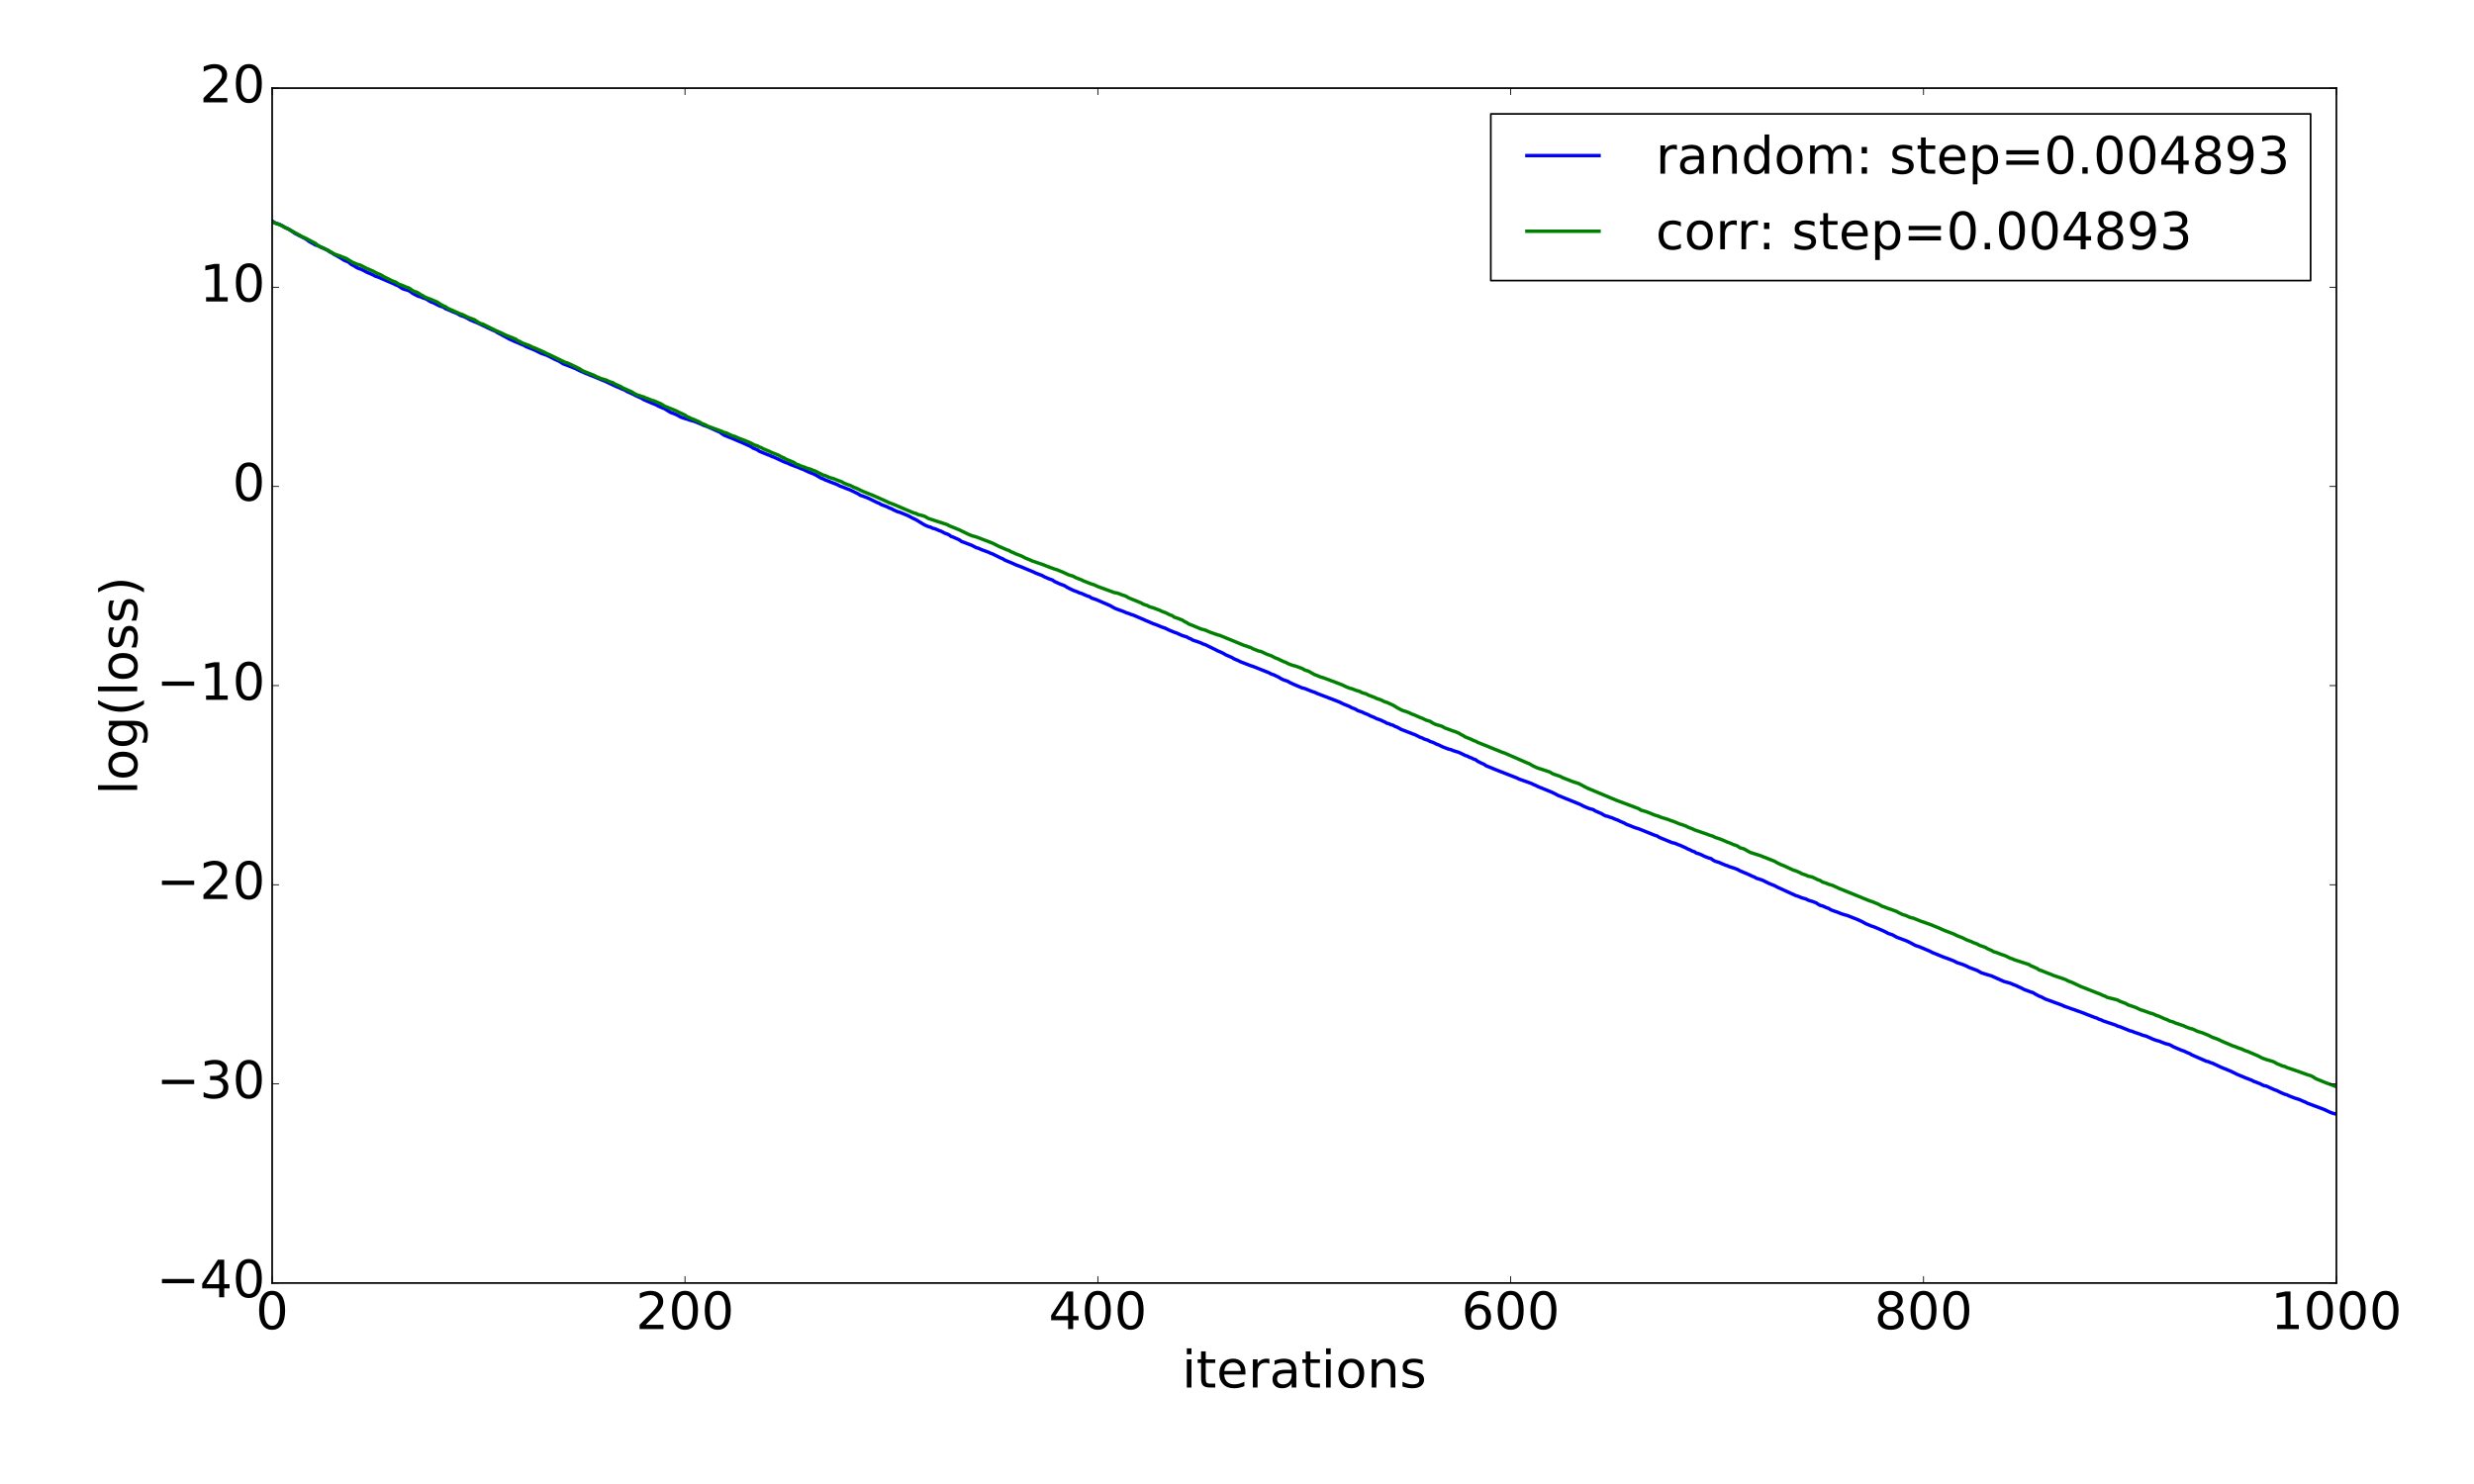 <?xml version="1.0" encoding="utf-8" standalone="no"?>
<!DOCTYPE svg PUBLIC "-//W3C//DTD SVG 1.1//EN"
  "http://www.w3.org/Graphics/SVG/1.1/DTD/svg11.dtd">
<!-- Created with matplotlib (http://matplotlib.org/) -->
<svg height="864pt" version="1.1" viewBox="0 0 1440 864" width="1440pt" xmlns="http://www.w3.org/2000/svg" xmlns:xlink="http://www.w3.org/1999/xlink">
 <defs>
  <style type="text/css">
*{stroke-linecap:butt;stroke-linejoin:round;stroke-miterlimit:100000;}
  </style>
 </defs>
 <g id="figure_1">
  <g id="patch_1">
   <path d="M 0 864 
L 1440 864 
L 1440 0 
L 0 0 
z
" style="fill:#ffffff;"/>
  </g>
  <g id="axes_1">
   <g id="patch_2">
    <path d="M 158.4 747 
L 1359.9 747 
L 1359.9 51.3 
L 158.4 51.3 
z
" style="fill:#ffffff;"/>
   </g>
   <g id="line2d_1">
    <path clip-path="url(#pecec5fe766)" d="M 158.4 128.731 
L 159.601 129.492 
L 160.803 130.067 
L 162.005 130.382 
L 164.407 131.5 
L 165.609 132.287 
L 166.81 132.906 
L 168.012 133.385 
L 170.415 134.967 
L 171.617 135.85 
L 177.624 138.926 
L 178.826 139.707 
L 180.027 140.651 
L 182.43 141.928 
L 183.631 142.658 
L 184.833 142.936 
L 187.236 144.17 
L 188.438 144.605 
L 190.84 145.812 
L 192.042 146.699 
L 193.244 147.269 
L 194.445 148.105 
L 196.848 149.364 
L 200.452 151.59 
L 202.856 152.555 
L 204.057 153.637 
L 205.258 154.381 
L 206.46 154.986 
L 207.661 155.8 
L 208.863 156.32 
L 210.065 156.716 
L 211.266 157.27 
L 213.669 158.542 
L 216.072 159.557 
L 217.274 160.107 
L 218.475 160.798 
L 219.677 161.154 
L 229.288 165.263 
L 230.49 165.887 
L 231.691 166.328 
L 234.095 167.945 
L 235.296 168.423 
L 237.699 169.115 
L 238.9 169.789 
L 240.102 170.734 
L 242.505 172.018 
L 243.707 172.523 
L 244.908 172.854 
L 246.109 173.427 
L 247.311 173.766 
L 248.512 174.298 
L 249.714 175.135 
L 250.916 175.795 
L 252.117 176.188 
L 255.721 178.036 
L 258.125 178.838 
L 259.326 179.713 
L 261.729 180.667 
L 262.93 181.246 
L 265.334 182.219 
L 266.535 182.741 
L 267.736 183.538 
L 270.139 184.392 
L 271.341 184.924 
L 273.744 186.255 
L 276.147 187.292 
L 277.349 187.737 
L 286.961 192.285 
L 288.162 192.735 
L 289.363 193.539 
L 295.371 196.77 
L 296.572 197.461 
L 297.774 197.947 
L 298.976 198.556 
L 301.378 199.527 
L 303.781 200.594 
L 304.983 201.046 
L 306.185 201.779 
L 310.99 203.699 
L 313.394 204.895 
L 314.595 205.519 
L 316.998 206.396 
L 318.2 206.777 
L 323.005 209.217 
L 325.409 210.279 
L 327.812 211.803 
L 330.214 212.702 
L 335.021 214.612 
L 337.423 215.826 
L 339.827 216.887 
L 341.028 217.43 
L 342.229 217.847 
L 343.431 218.393 
L 345.834 219.327 
L 349.438 220.824 
L 350.64 221.376 
L 351.841 221.801 
L 359.05 225.184 
L 360.252 225.619 
L 361.454 226.227 
L 363.856 227.212 
L 365.058 227.978 
L 367.461 229.023 
L 369.864 230.247 
L 373.469 231.875 
L 374.67 232.659 
L 379.476 234.725 
L 381.879 235.681 
L 383.08 236.358 
L 385.483 237.426 
L 386.685 237.87 
L 390.289 240.111 
L 391.491 240.506 
L 393.894 241.511 
L 396.297 242.848 
L 398.7 243.684 
L 399.901 243.973 
L 401.103 244.475 
L 403.506 245.114 
L 404.707 245.509 
L 407.111 246.537 
L 408.312 247.018 
L 409.514 247.625 
L 410.715 247.977 
L 413.118 248.985 
L 416.723 250.616 
L 419.125 251.671 
L 420.327 252.607 
L 421.529 253.371 
L 423.932 254.346 
L 426.334 255.282 
L 429.939 256.837 
L 432.342 257.851 
L 437.148 260.033 
L 438.349 260.867 
L 440.752 261.864 
L 441.954 262.709 
L 446.76 264.69 
L 447.962 265.105 
L 449.163 265.711 
L 450.365 266.112 
L 456.372 268.899 
L 458.775 269.775 
L 459.976 270.414 
L 463.581 271.75 
L 464.783 272.191 
L 465.984 272.773 
L 467.185 273.17 
L 470.79 274.847 
L 474.394 276.309 
L 477.999 278.409 
L 479.2 278.833 
L 480.402 279.448 
L 487.611 282.267 
L 488.812 282.959 
L 490.014 283.379 
L 492.417 284.346 
L 494.82 285.251 
L 499.626 287.587 
L 500.827 288.416 
L 502.029 288.742 
L 505.634 290.17 
L 510.44 292.542 
L 511.641 292.996 
L 512.842 293.723 
L 516.447 295.104 
L 517.649 295.756 
L 518.85 296.162 
L 520.052 296.835 
L 522.455 297.932 
L 523.656 298.226 
L 528.462 300.202 
L 530.865 301.502 
L 533.268 302.656 
L 538.074 305.593 
L 540.477 306.643 
L 541.678 306.915 
L 542.88 307.546 
L 544.082 307.84 
L 545.283 308.282 
L 546.485 308.857 
L 547.686 309.248 
L 550.089 310.517 
L 551.29 310.888 
L 552.492 311.488 
L 553.693 312.368 
L 554.895 312.742 
L 558.5 314.381 
L 559.701 315.261 
L 562.104 316.138 
L 565.708 317.524 
L 568.111 318.793 
L 569.313 319.145 
L 571.716 320.174 
L 575.321 321.495 
L 576.522 322.075 
L 577.723 322.504 
L 582.529 324.887 
L 583.731 325.379 
L 584.933 326.141 
L 589.739 328.129 
L 590.94 328.731 
L 594.544 330.1 
L 599.351 332.128 
L 600.552 332.578 
L 602.955 333.699 
L 606.559 335.085 
L 607.761 335.78 
L 610.164 336.846 
L 612.567 337.694 
L 613.769 338.55 
L 617.373 340.182 
L 618.574 340.569 
L 619.776 341.091 
L 620.977 341.893 
L 624.582 343.667 
L 626.985 344.563 
L 628.187 345.13 
L 629.388 345.466 
L 632.992 347.038 
L 634.194 347.38 
L 635.395 348.206 
L 637.798 348.993 
L 646.209 352.629 
L 648.612 354.023 
L 651.015 354.984 
L 653.418 355.81 
L 655.821 356.844 
L 657.023 357.177 
L 658.224 357.715 
L 659.426 358.035 
L 664.231 360.093 
L 666.635 361.15 
L 669.038 362.167 
L 671.441 363.203 
L 672.642 363.589 
L 676.246 365.07 
L 678.649 365.91 
L 679.851 366.577 
L 683.456 368.081 
L 684.657 368.471 
L 688.261 370.081 
L 690.664 370.78 
L 691.866 371.491 
L 693.067 371.934 
L 694.269 372.684 
L 696.672 373.475 
L 699.075 374.341 
L 700.277 374.958 
L 701.478 375.318 
L 707.486 378.255 
L 708.687 378.902 
L 711.09 379.92 
L 712.292 380.536 
L 713.493 381.281 
L 715.896 382.312 
L 717.097 382.847 
L 718.299 383.603 
L 720.702 384.598 
L 721.904 385.228 
L 726.71 387.087 
L 727.911 387.574 
L 729.112 387.909 
L 738.725 391.753 
L 739.926 392.409 
L 741.128 392.78 
L 743.53 393.905 
L 744.732 394.538 
L 745.933 395.307 
L 747.135 395.83 
L 749.538 396.654 
L 750.74 397.382 
L 753.143 398.489 
L 757.948 400.523 
L 759.15 400.77 
L 763.956 402.666 
L 765.158 403.025 
L 766.359 403.626 
L 779.576 408.705 
L 781.979 409.888 
L 785.583 411.354 
L 786.784 412.062 
L 787.986 412.472 
L 789.188 413.018 
L 790.389 413.757 
L 792.792 414.542 
L 793.994 415.149 
L 796.396 416.11 
L 797.598 416.786 
L 800.001 417.74 
L 801.202 418.396 
L 803.606 419.214 
L 804.807 419.83 
L 806.009 420.315 
L 807.21 421.071 
L 808.412 421.343 
L 809.613 421.945 
L 810.814 422.222 
L 812.016 422.953 
L 813.217 423.36 
L 815.62 424.696 
L 824.031 427.947 
L 826.434 429.183 
L 827.635 429.575 
L 828.837 430.226 
L 831.24 431.014 
L 832.442 431.698 
L 833.643 432.075 
L 834.845 432.585 
L 836.046 433.219 
L 837.247 433.638 
L 839.65 434.818 
L 843.255 436.195 
L 844.457 436.415 
L 845.658 436.964 
L 849.263 438.102 
L 851.665 439.242 
L 852.867 439.865 
L 854.068 440.2 
L 855.27 440.881 
L 856.471 441.278 
L 857.673 441.919 
L 858.875 442.302 
L 860.076 443.226 
L 862.479 444.43 
L 863.681 444.906 
L 864.882 445.786 
L 870.889 448.243 
L 873.293 449.195 
L 882.904 452.95 
L 884.106 453.563 
L 891.315 456.116 
L 892.516 456.735 
L 893.718 457.214 
L 894.919 457.838 
L 903.33 461.272 
L 905.733 462.466 
L 906.934 463.133 
L 920.151 468.495 
L 921.352 469.206 
L 923.755 470.239 
L 924.957 470.721 
L 927.36 471.389 
L 928.562 472.149 
L 932.166 473.706 
L 933.367 474.445 
L 934.569 475.049 
L 935.77 475.259 
L 936.972 475.76 
L 938.173 476.091 
L 940.577 477.117 
L 941.778 477.525 
L 942.98 478.156 
L 945.383 479.175 
L 946.584 479.878 
L 950.188 481.278 
L 951.39 481.8 
L 953.793 482.517 
L 962.203 485.92 
L 963.405 486.391 
L 964.606 486.733 
L 965.808 487.541 
L 973.017 490.512 
L 975.42 491.147 
L 976.621 491.71 
L 977.823 492.115 
L 981.428 493.757 
L 982.629 494.418 
L 983.831 494.86 
L 985.032 495.513 
L 986.234 495.91 
L 987.435 496.712 
L 988.636 497.02 
L 989.838 497.466 
L 992.241 498.641 
L 994.644 499.556 
L 995.846 499.862 
L 997.047 500.725 
L 998.249 501.407 
L 1000.652 502.127 
L 1001.853 502.706 
L 1003.054 503.142 
L 1004.256 503.714 
L 1005.457 504.05 
L 1006.659 504.606 
L 1009.062 505.348 
L 1011.465 506.261 
L 1012.667 506.964 
L 1017.472 508.99 
L 1019.875 510.124 
L 1021.077 510.591 
L 1022.279 511.293 
L 1025.883 512.463 
L 1029.487 514.268 
L 1033.092 515.728 
L 1034.293 516.413 
L 1045.107 521.365 
L 1046.309 521.723 
L 1048.711 522.705 
L 1051.114 523.383 
L 1052.316 524.002 
L 1053.517 524.453 
L 1054.719 524.746 
L 1057.122 525.672 
L 1058.323 526.488 
L 1059.525 527.138 
L 1060.726 527.39 
L 1063.13 528.474 
L 1064.331 528.856 
L 1065.533 529.65 
L 1067.936 530.558 
L 1069.137 530.935 
L 1071.54 531.912 
L 1073.943 532.679 
L 1075.145 532.975 
L 1081.152 535.368 
L 1083.555 536.436 
L 1085.958 537.771 
L 1089.562 539.268 
L 1090.764 539.625 
L 1093.167 540.639 
L 1096.772 542.229 
L 1099.175 543.505 
L 1101.578 544.298 
L 1103.98 545.659 
L 1109.988 547.911 
L 1112.391 549.117 
L 1114.794 550.443 
L 1117.197 551.23 
L 1123.205 553.765 
L 1124.406 554.446 
L 1131.615 557.378 
L 1132.816 557.775 
L 1135.219 558.685 
L 1137.622 559.625 
L 1138.824 560.34 
L 1142.428 561.528 
L 1144.832 562.554 
L 1146.033 563.205 
L 1150.839 565.015 
L 1153.242 566.354 
L 1155.645 567.139 
L 1159.249 568.237 
L 1166.458 571.442 
L 1170.063 572.437 
L 1172.466 573.456 
L 1173.668 573.899 
L 1174.869 574.512 
L 1176.071 574.999 
L 1178.474 576.264 
L 1179.675 576.625 
L 1182.078 577.566 
L 1183.28 577.88 
L 1184.481 578.669 
L 1186.884 579.953 
L 1188.085 580.371 
L 1190.488 581.651 
L 1200.101 585.165 
L 1201.302 585.75 
L 1212.116 589.587 
L 1214.518 590.546 
L 1219.324 592.395 
L 1220.526 592.763 
L 1221.727 593.409 
L 1222.929 593.766 
L 1224.13 594.381 
L 1231.34 596.796 
L 1232.541 597.408 
L 1233.743 597.72 
L 1238.549 599.65 
L 1239.75 600.151 
L 1240.951 600.403 
L 1242.153 600.933 
L 1245.757 602.151 
L 1246.959 602.661 
L 1249.362 603.302 
L 1250.563 603.905 
L 1251.765 604.358 
L 1252.966 604.97 
L 1255.37 605.82 
L 1256.571 606.098 
L 1260.176 607.534 
L 1262.579 608.157 
L 1263.78 608.714 
L 1264.982 609.438 
L 1269.787 611.492 
L 1270.989 611.861 
L 1273.392 612.982 
L 1274.593 613.439 
L 1275.795 614.187 
L 1284.206 617.867 
L 1285.407 618.118 
L 1286.609 618.671 
L 1287.81 619.02 
L 1292.616 621.287 
L 1297.422 623.264 
L 1298.623 623.752 
L 1302.228 625.542 
L 1307.034 627.551 
L 1310.639 628.931 
L 1311.84 629.598 
L 1313.042 629.986 
L 1314.243 630.512 
L 1315.445 630.911 
L 1316.646 631.591 
L 1317.848 632.099 
L 1319.049 632.3 
L 1323.855 634.47 
L 1325.056 634.857 
L 1327.459 636.057 
L 1329.862 637.079 
L 1331.064 637.384 
L 1332.265 638 
L 1335.87 639.384 
L 1338.273 640.125 
L 1340.676 641.191 
L 1341.878 641.67 
L 1343.079 642.307 
L 1352.691 645.906 
L 1356.295 647.583 
L 1357.497 648.046 
L 1358.698 648.37 
L 1358.698 648.37 
" style="fill:none;stroke:#0000ff;stroke-linecap:square;stroke-width:2.0;"/>
   </g>
   <g id="line2d_2">
    <path clip-path="url(#pecec5fe766)" d="M 158.4 128.937 
L 159.601 129.714 
L 163.206 130.993 
L 165.609 132.323 
L 166.81 132.814 
L 176.423 138.081 
L 177.624 138.541 
L 183.631 141.732 
L 184.833 142.751 
L 186.035 143.482 
L 187.236 143.952 
L 189.639 145.155 
L 190.84 145.681 
L 192.042 146.438 
L 193.244 147.051 
L 194.445 147.817 
L 196.848 148.686 
L 198.049 149.08 
L 199.251 149.626 
L 200.452 150.02 
L 201.654 150.534 
L 205.258 152.769 
L 207.661 153.796 
L 208.863 154.101 
L 210.065 154.521 
L 213.669 156.418 
L 216.072 157.402 
L 217.274 157.93 
L 219.677 159.235 
L 220.878 159.675 
L 222.079 160.244 
L 223.281 161.027 
L 228.087 163.431 
L 230.49 164.35 
L 231.691 165.205 
L 232.893 165.753 
L 234.095 166.125 
L 236.498 167.195 
L 237.699 167.539 
L 238.9 168.258 
L 240.102 169.16 
L 241.304 169.742 
L 242.505 170.081 
L 243.707 170.743 
L 244.908 171.593 
L 246.109 172.181 
L 247.311 172.921 
L 248.512 173.459 
L 250.916 174.332 
L 254.52 175.878 
L 255.721 176.726 
L 258.125 178.119 
L 259.326 178.583 
L 260.527 179.469 
L 267.736 182.68 
L 268.938 183.035 
L 272.543 184.803 
L 276.147 186.16 
L 278.55 187.769 
L 279.752 188.398 
L 280.953 188.681 
L 284.558 190.439 
L 288.162 192.271 
L 291.767 193.834 
L 294.17 195.055 
L 300.177 197.443 
L 301.378 198.408 
L 302.58 198.83 
L 303.781 199.589 
L 308.587 201.407 
L 309.789 202.083 
L 310.99 202.476 
L 316.998 205.152 
L 318.2 205.836 
L 319.401 206.315 
L 324.207 208.665 
L 329.013 210.982 
L 330.214 211.303 
L 332.618 212.378 
L 337.423 214.762 
L 338.625 215.571 
L 339.827 216.183 
L 345.834 218.556 
L 347.036 219.26 
L 348.237 219.673 
L 349.438 220.274 
L 353.043 221.365 
L 354.245 221.983 
L 355.446 222.459 
L 356.647 222.789 
L 357.849 223.541 
L 361.454 225.154 
L 362.655 225.926 
L 367.461 228.027 
L 369.864 229.475 
L 371.065 230.02 
L 372.267 230.351 
L 373.469 230.797 
L 374.67 231.094 
L 375.872 231.715 
L 377.073 232.079 
L 379.476 233.11 
L 380.678 233.38 
L 383.08 234.428 
L 384.282 234.93 
L 385.483 235.56 
L 386.685 236.412 
L 392.692 238.827 
L 393.894 239.339 
L 395.096 240.017 
L 396.297 240.522 
L 398.7 241.662 
L 399.901 242.583 
L 401.103 243.029 
L 402.305 243.671 
L 403.506 244.075 
L 407.111 245.686 
L 408.312 246.467 
L 410.715 247.429 
L 411.916 248.122 
L 420.327 251.203 
L 421.529 251.794 
L 422.73 252.049 
L 425.133 253.201 
L 426.334 253.749 
L 427.536 254.052 
L 429.939 255.095 
L 435.947 257.446 
L 439.551 259.269 
L 440.752 259.547 
L 441.954 260.228 
L 443.156 260.669 
L 444.357 261.354 
L 447.962 262.841 
L 449.163 263.47 
L 452.767 264.835 
L 455.171 266.147 
L 456.372 266.613 
L 457.574 267.374 
L 461.178 268.827 
L 462.38 269.403 
L 463.581 270.286 
L 464.783 270.635 
L 465.984 271.255 
L 468.387 272.028 
L 469.589 272.56 
L 471.991 273.257 
L 473.193 273.829 
L 474.394 274.213 
L 476.798 275.44 
L 479.2 276.625 
L 480.402 276.927 
L 482.805 278.012 
L 485.208 278.698 
L 487.611 279.667 
L 490.014 280.55 
L 491.216 281.291 
L 493.618 282.239 
L 494.82 282.598 
L 497.223 283.82 
L 498.425 284.227 
L 502.029 285.985 
L 505.634 287.455 
L 508.036 288.39 
L 515.245 291.593 
L 517.649 292.733 
L 520.052 293.598 
L 527.26 296.708 
L 532.067 298.699 
L 533.268 298.968 
L 534.47 299.626 
L 536.872 300.191 
L 538.074 300.563 
L 540.477 301.905 
L 551.29 305.424 
L 552.492 306.115 
L 556.096 307.566 
L 558.5 308.553 
L 563.306 310.886 
L 565.708 311.907 
L 568.111 312.553 
L 577.723 316.23 
L 581.328 318.059 
L 586.134 320.127 
L 587.336 320.503 
L 588.537 321.3 
L 589.739 321.675 
L 590.94 322.326 
L 594.544 323.713 
L 596.947 324.973 
L 599.351 325.922 
L 600.552 326.511 
L 606.559 328.56 
L 608.962 329.511 
L 611.365 330.414 
L 613.769 331.29 
L 614.97 331.637 
L 618.574 333.088 
L 622.179 334.749 
L 624.582 335.451 
L 625.784 336.13 
L 626.985 336.665 
L 629.388 337.561 
L 630.59 338.183 
L 635.395 340.058 
L 636.597 340.387 
L 639 341.492 
L 648.612 345.012 
L 649.813 345.179 
L 651.015 345.527 
L 653.418 346.481 
L 654.62 346.824 
L 655.821 347.391 
L 657.023 348.116 
L 664.231 351.035 
L 665.433 351.778 
L 667.836 352.574 
L 669.038 353.246 
L 671.441 353.952 
L 675.045 355.324 
L 676.246 355.923 
L 678.649 356.813 
L 681.053 358.029 
L 682.254 358.41 
L 683.456 359.314 
L 685.859 360.106 
L 688.261 361.059 
L 689.463 361.891 
L 690.664 362.431 
L 691.866 363.271 
L 694.269 364.199 
L 696.672 365.214 
L 699.075 366.215 
L 701.478 366.838 
L 703.881 367.902 
L 708.687 369.614 
L 709.889 369.9 
L 724.307 375.816 
L 725.508 376.132 
L 726.71 376.634 
L 727.911 376.951 
L 729.112 377.666 
L 731.515 378.601 
L 732.717 379.085 
L 733.918 379.288 
L 737.523 380.966 
L 739.926 381.798 
L 742.329 383.064 
L 743.53 383.468 
L 745.933 384.621 
L 747.135 385.205 
L 748.337 385.589 
L 749.538 386.283 
L 751.941 387.241 
L 754.344 387.886 
L 757.948 389.208 
L 759.15 389.934 
L 760.351 390.405 
L 761.553 390.748 
L 765.158 392.782 
L 766.359 393.193 
L 768.762 394.219 
L 769.963 394.504 
L 779.576 398.091 
L 781.979 399.082 
L 783.18 399.707 
L 785.583 400.668 
L 786.784 400.953 
L 789.188 401.893 
L 791.591 402.607 
L 792.792 403.311 
L 795.195 403.976 
L 796.396 404.667 
L 800.001 406.013 
L 801.202 406.619 
L 803.606 407.426 
L 806.009 408.585 
L 807.21 408.928 
L 810.814 410.542 
L 813.217 412.019 
L 815.62 413.311 
L 816.822 413.819 
L 818.024 414.146 
L 820.427 415.041 
L 821.628 415.705 
L 822.83 416.089 
L 826.434 417.671 
L 827.635 418.103 
L 830.038 419.262 
L 832.442 419.988 
L 833.643 420.794 
L 834.845 421.42 
L 836.046 421.909 
L 838.449 422.582 
L 839.65 423 
L 840.852 423.768 
L 844.457 425.104 
L 845.658 425.566 
L 846.86 425.885 
L 849.263 426.924 
L 850.464 427.681 
L 851.665 428.27 
L 852.867 429.057 
L 856.471 430.488 
L 857.673 431.14 
L 858.875 431.521 
L 860.076 432.197 
L 874.494 438.042 
L 875.696 438.42 
L 878.098 439.474 
L 888.912 444.19 
L 890.114 444.642 
L 892.516 446.036 
L 894.919 447.138 
L 897.322 447.886 
L 902.129 449.496 
L 903.33 450.263 
L 904.532 450.801 
L 908.136 452.009 
L 909.337 452.669 
L 915.345 455.049 
L 918.949 456.213 
L 923.755 458.777 
L 940.577 465.84 
L 953.793 470.812 
L 954.995 471.633 
L 958.599 472.69 
L 963.405 474.655 
L 964.606 474.964 
L 967.01 475.908 
L 970.614 476.998 
L 973.017 477.912 
L 974.218 478.286 
L 977.823 479.782 
L 979.024 480.107 
L 981.428 480.985 
L 982.629 481.644 
L 985.032 482.537 
L 986.234 483.14 
L 993.442 485.626 
L 994.644 486.109 
L 997.047 486.877 
L 998.249 487.519 
L 1001.853 488.727 
L 1005.457 490.3 
L 1006.659 490.708 
L 1009.062 491.779 
L 1010.264 492.148 
L 1011.465 492.644 
L 1012.667 493.554 
L 1015.069 494.228 
L 1018.674 496.269 
L 1024.681 498.202 
L 1033.092 501.531 
L 1034.293 502.278 
L 1036.697 503.441 
L 1037.898 503.858 
L 1043.906 506.639 
L 1045.107 506.969 
L 1047.51 507.981 
L 1048.711 508.682 
L 1051.114 509.468 
L 1052.316 510.072 
L 1054.719 510.571 
L 1058.323 512.275 
L 1059.525 512.668 
L 1060.726 513.505 
L 1063.13 514.272 
L 1064.331 514.808 
L 1066.734 515.513 
L 1070.339 517.205 
L 1079.95 521.109 
L 1088.361 524.551 
L 1089.562 524.873 
L 1093.167 526.359 
L 1095.57 527.66 
L 1096.772 528.027 
L 1099.175 528.995 
L 1100.376 529.35 
L 1103.98 530.678 
L 1105.182 531.394 
L 1107.585 532.498 
L 1108.786 532.831 
L 1109.988 533.288 
L 1111.189 533.875 
L 1112.391 534.293 
L 1113.592 534.528 
L 1118.399 536.472 
L 1120.802 537.275 
L 1123.205 538.13 
L 1128.011 540.058 
L 1131.615 541.665 
L 1136.421 543.496 
L 1137.622 543.964 
L 1138.824 544.649 
L 1142.428 546.061 
L 1144.832 547.293 
L 1147.235 548.142 
L 1148.436 548.737 
L 1150.839 549.621 
L 1152.041 550.351 
L 1155.645 551.607 
L 1156.847 552.365 
L 1159.249 553.399 
L 1160.451 554.132 
L 1161.652 554.426 
L 1165.257 555.819 
L 1166.458 556.177 
L 1167.66 556.672 
L 1170.063 557.874 
L 1171.264 558.23 
L 1172.466 558.79 
L 1180.877 561.528 
L 1182.078 562.282 
L 1185.682 563.849 
L 1186.884 564.691 
L 1188.085 565.054 
L 1191.69 566.495 
L 1194.093 567.409 
L 1195.294 567.951 
L 1201.302 569.954 
L 1202.504 570.429 
L 1203.705 571.115 
L 1206.108 571.99 
L 1210.914 574.269 
L 1220.526 578.06 
L 1222.929 578.993 
L 1224.13 579.597 
L 1225.332 580.011 
L 1226.534 580.682 
L 1231.34 581.878 
L 1232.541 582.226 
L 1233.743 582.896 
L 1237.347 584.25 
L 1238.549 585.017 
L 1240.951 585.803 
L 1243.354 586.656 
L 1245.757 587.84 
L 1248.16 588.608 
L 1251.765 589.899 
L 1252.966 590.178 
L 1255.37 591.275 
L 1256.571 591.628 
L 1260.176 593.255 
L 1261.377 593.653 
L 1262.579 594.33 
L 1264.982 595.045 
L 1266.183 595.624 
L 1270.989 597.213 
L 1272.19 597.806 
L 1274.593 598.754 
L 1275.795 598.984 
L 1276.996 599.444 
L 1278.198 600.074 
L 1279.399 600.565 
L 1281.803 601.273 
L 1285.407 602.756 
L 1287.81 603.967 
L 1290.213 604.787 
L 1293.818 606.448 
L 1299.825 609.015 
L 1301.026 609.344 
L 1302.228 609.902 
L 1304.631 610.707 
L 1307.034 611.785 
L 1308.236 612.148 
L 1314.243 614.73 
L 1316.646 615.994 
L 1319.049 616.86 
L 1322.653 617.92 
L 1323.855 618.402 
L 1325.056 619.137 
L 1328.661 620.676 
L 1329.862 620.893 
L 1331.064 621.531 
L 1333.467 622.326 
L 1338.273 623.98 
L 1340.676 624.861 
L 1343.079 625.736 
L 1344.281 626.052 
L 1345.482 626.514 
L 1346.684 627.179 
L 1347.885 627.99 
L 1353.892 630.463 
L 1358.698 632.227 
L 1358.698 632.227 
" style="fill:none;stroke:#008000;stroke-linecap:square;stroke-width:2.0;"/>
   </g>
   <g id="patch_3">
    <path d="M 158.4 51.3 
L 1359.9 51.3 
" style="fill:none;stroke:#000000;stroke-linecap:square;stroke-linejoin:miter;"/>
   </g>
   <g id="patch_4">
    <path d="M 1359.9 747 
L 1359.9 51.3 
" style="fill:none;stroke:#000000;stroke-linecap:square;stroke-linejoin:miter;"/>
   </g>
   <g id="patch_5">
    <path d="M 158.4 747 
L 1359.9 747 
" style="fill:none;stroke:#000000;stroke-linecap:square;stroke-linejoin:miter;"/>
   </g>
   <g id="patch_6">
    <path d="M 158.4 747 
L 158.4 51.3 
" style="fill:none;stroke:#000000;stroke-linecap:square;stroke-linejoin:miter;"/>
   </g>
   <g id="matplotlib.axis_1">
    <g id="xtick_1">
     <g id="line2d_3">
      <defs>
       <path d="M 0 0 
L 0 -4 
" id="m9d487edfb5" style="stroke:#000000;stroke-width:0.5;"/>
      </defs>
      <g>
       <use style="stroke:#000000;stroke-width:0.5;" x="158.4" xlink:href="#m9d487edfb5" y="747.0"/>
      </g>
     </g>
     <g id="line2d_4">
      <defs>
       <path d="M 0 0 
L 0 4 
" id="m50c487b06b" style="stroke:#000000;stroke-width:0.5;"/>
      </defs>
      <g>
       <use style="stroke:#000000;stroke-width:0.5;" x="158.4" xlink:href="#m50c487b06b" y="51.3"/>
      </g>
     </g>
     <g id="text_1">
      <!-- 0 -->
      <defs>
       <path d="M 31.781 66.406 
Q 24.172 66.406 20.328 58.906 
Q 16.5 51.422 16.5 36.375 
Q 16.5 21.391 20.328 13.891 
Q 24.172 6.391 31.781 6.391 
Q 39.453 6.391 43.281 13.891 
Q 47.125 21.391 47.125 36.375 
Q 47.125 51.422 43.281 58.906 
Q 39.453 66.406 31.781 66.406 
M 31.781 74.219 
Q 44.047 74.219 50.516 64.516 
Q 56.984 54.828 56.984 36.375 
Q 56.984 17.969 50.516 8.266 
Q 44.047 -1.422 31.781 -1.422 
Q 19.531 -1.422 13.062 8.266 
Q 6.594 17.969 6.594 36.375 
Q 6.594 54.828 13.062 64.516 
Q 19.531 74.219 31.781 74.219 
" id="BitstreamVeraSans-Roman-30"/>
      </defs>
      <g transform="translate(148.856 773.795)scale(0.3 -0.3)">
       <use xlink:href="#BitstreamVeraSans-Roman-30"/>
      </g>
     </g>
    </g>
    <g id="xtick_2">
     <g id="line2d_5">
      <g>
       <use style="stroke:#000000;stroke-width:0.5;" x="398.7" xlink:href="#m9d487edfb5" y="747.0"/>
      </g>
     </g>
     <g id="line2d_6">
      <g>
       <use style="stroke:#000000;stroke-width:0.5;" x="398.7" xlink:href="#m50c487b06b" y="51.3"/>
      </g>
     </g>
     <g id="text_2">
      <!-- 200 -->
      <defs>
       <path d="M 19.188 8.297 
L 53.609 8.297 
L 53.609 0 
L 7.328 0 
L 7.328 8.297 
Q 12.938 14.109 22.625 23.891 
Q 32.328 33.688 34.812 36.531 
Q 39.547 41.844 41.422 45.531 
Q 43.312 49.219 43.312 52.781 
Q 43.312 58.594 39.234 62.25 
Q 35.156 65.922 28.609 65.922 
Q 23.969 65.922 18.812 64.312 
Q 13.672 62.703 7.812 59.422 
L 7.812 69.391 
Q 13.766 71.781 18.938 73 
Q 24.125 74.219 28.422 74.219 
Q 39.75 74.219 46.484 68.547 
Q 53.219 62.891 53.219 53.422 
Q 53.219 48.922 51.531 44.891 
Q 49.859 40.875 45.406 35.406 
Q 44.188 33.984 37.641 27.219 
Q 31.109 20.453 19.188 8.297 
" id="BitstreamVeraSans-Roman-32"/>
      </defs>
      <g transform="translate(370.069 773.795)scale(0.3 -0.3)">
       <use xlink:href="#BitstreamVeraSans-Roman-32"/>
       <use x="63.623" xlink:href="#BitstreamVeraSans-Roman-30"/>
       <use x="127.246" xlink:href="#BitstreamVeraSans-Roman-30"/>
      </g>
     </g>
    </g>
    <g id="xtick_3">
     <g id="line2d_7">
      <g>
       <use style="stroke:#000000;stroke-width:0.5;" x="639.0" xlink:href="#m9d487edfb5" y="747.0"/>
      </g>
     </g>
     <g id="line2d_8">
      <g>
       <use style="stroke:#000000;stroke-width:0.5;" x="639.0" xlink:href="#m50c487b06b" y="51.3"/>
      </g>
     </g>
     <g id="text_3">
      <!-- 400 -->
      <defs>
       <path d="M 37.797 64.312 
L 12.891 25.391 
L 37.797 25.391 
z
M 35.203 72.906 
L 47.609 72.906 
L 47.609 25.391 
L 58.016 25.391 
L 58.016 17.188 
L 47.609 17.188 
L 47.609 0 
L 37.797 0 
L 37.797 17.188 
L 4.891 17.188 
L 4.891 26.703 
z
" id="BitstreamVeraSans-Roman-34"/>
      </defs>
      <g transform="translate(610.369 773.795)scale(0.3 -0.3)">
       <use xlink:href="#BitstreamVeraSans-Roman-34"/>
       <use x="63.623" xlink:href="#BitstreamVeraSans-Roman-30"/>
       <use x="127.246" xlink:href="#BitstreamVeraSans-Roman-30"/>
      </g>
     </g>
    </g>
    <g id="xtick_4">
     <g id="line2d_9">
      <g>
       <use style="stroke:#000000;stroke-width:0.5;" x="879.3" xlink:href="#m9d487edfb5" y="747.0"/>
      </g>
     </g>
     <g id="line2d_10">
      <g>
       <use style="stroke:#000000;stroke-width:0.5;" x="879.3" xlink:href="#m50c487b06b" y="51.3"/>
      </g>
     </g>
     <g id="text_4">
      <!-- 600 -->
      <defs>
       <path d="M 33.016 40.375 
Q 26.375 40.375 22.484 35.828 
Q 18.609 31.297 18.609 23.391 
Q 18.609 15.531 22.484 10.953 
Q 26.375 6.391 33.016 6.391 
Q 39.656 6.391 43.531 10.953 
Q 47.406 15.531 47.406 23.391 
Q 47.406 31.297 43.531 35.828 
Q 39.656 40.375 33.016 40.375 
M 52.594 71.297 
L 52.594 62.312 
Q 48.875 64.062 45.094 64.984 
Q 41.312 65.922 37.594 65.922 
Q 27.828 65.922 22.672 59.328 
Q 17.531 52.734 16.797 39.406 
Q 19.672 43.656 24.016 45.922 
Q 28.375 48.188 33.594 48.188 
Q 44.578 48.188 50.953 41.516 
Q 57.328 34.859 57.328 23.391 
Q 57.328 12.156 50.688 5.359 
Q 44.047 -1.422 33.016 -1.422 
Q 20.359 -1.422 13.672 8.266 
Q 6.984 17.969 6.984 36.375 
Q 6.984 53.656 15.188 63.938 
Q 23.391 74.219 37.203 74.219 
Q 40.922 74.219 44.703 73.484 
Q 48.484 72.75 52.594 71.297 
" id="BitstreamVeraSans-Roman-36"/>
      </defs>
      <g transform="translate(850.669 773.795)scale(0.3 -0.3)">
       <use xlink:href="#BitstreamVeraSans-Roman-36"/>
       <use x="63.623" xlink:href="#BitstreamVeraSans-Roman-30"/>
       <use x="127.246" xlink:href="#BitstreamVeraSans-Roman-30"/>
      </g>
     </g>
    </g>
    <g id="xtick_5">
     <g id="line2d_11">
      <g>
       <use style="stroke:#000000;stroke-width:0.5;" x="1119.6" xlink:href="#m9d487edfb5" y="747.0"/>
      </g>
     </g>
     <g id="line2d_12">
      <g>
       <use style="stroke:#000000;stroke-width:0.5;" x="1119.6" xlink:href="#m50c487b06b" y="51.3"/>
      </g>
     </g>
     <g id="text_5">
      <!-- 800 -->
      <defs>
       <path d="M 31.781 34.625 
Q 24.75 34.625 20.719 30.859 
Q 16.703 27.094 16.703 20.516 
Q 16.703 13.922 20.719 10.156 
Q 24.75 6.391 31.781 6.391 
Q 38.812 6.391 42.859 10.172 
Q 46.922 13.969 46.922 20.516 
Q 46.922 27.094 42.891 30.859 
Q 38.875 34.625 31.781 34.625 
M 21.922 38.812 
Q 15.578 40.375 12.031 44.719 
Q 8.5 49.078 8.5 55.328 
Q 8.5 64.062 14.719 69.141 
Q 20.953 74.219 31.781 74.219 
Q 42.672 74.219 48.875 69.141 
Q 55.078 64.062 55.078 55.328 
Q 55.078 49.078 51.531 44.719 
Q 48 40.375 41.703 38.812 
Q 48.828 37.156 52.797 32.312 
Q 56.781 27.484 56.781 20.516 
Q 56.781 9.906 50.312 4.234 
Q 43.844 -1.422 31.781 -1.422 
Q 19.734 -1.422 13.25 4.234 
Q 6.781 9.906 6.781 20.516 
Q 6.781 27.484 10.781 32.312 
Q 14.797 37.156 21.922 38.812 
M 18.312 54.391 
Q 18.312 48.734 21.844 45.562 
Q 25.391 42.391 31.781 42.391 
Q 38.141 42.391 41.719 45.562 
Q 45.312 48.734 45.312 54.391 
Q 45.312 60.062 41.719 63.234 
Q 38.141 66.406 31.781 66.406 
Q 25.391 66.406 21.844 63.234 
Q 18.312 60.062 18.312 54.391 
" id="BitstreamVeraSans-Roman-38"/>
      </defs>
      <g transform="translate(1090.969 773.795)scale(0.3 -0.3)">
       <use xlink:href="#BitstreamVeraSans-Roman-38"/>
       <use x="63.623" xlink:href="#BitstreamVeraSans-Roman-30"/>
       <use x="127.246" xlink:href="#BitstreamVeraSans-Roman-30"/>
      </g>
     </g>
    </g>
    <g id="xtick_6">
     <g id="line2d_13">
      <g>
       <use style="stroke:#000000;stroke-width:0.5;" x="1359.9" xlink:href="#m9d487edfb5" y="747.0"/>
      </g>
     </g>
     <g id="line2d_14">
      <g>
       <use style="stroke:#000000;stroke-width:0.5;" x="1359.9" xlink:href="#m50c487b06b" y="51.3"/>
      </g>
     </g>
     <g id="text_6">
      <!-- 1000 -->
      <defs>
       <path d="M 12.406 8.297 
L 28.516 8.297 
L 28.516 63.922 
L 10.984 60.406 
L 10.984 69.391 
L 28.422 72.906 
L 38.281 72.906 
L 38.281 8.297 
L 54.391 8.297 
L 54.391 0 
L 12.406 0 
z
" id="BitstreamVeraSans-Roman-31"/>
      </defs>
      <g transform="translate(1321.725 773.795)scale(0.3 -0.3)">
       <use xlink:href="#BitstreamVeraSans-Roman-31"/>
       <use x="63.623" xlink:href="#BitstreamVeraSans-Roman-30"/>
       <use x="127.246" xlink:href="#BitstreamVeraSans-Roman-30"/>
       <use x="190.869" xlink:href="#BitstreamVeraSans-Roman-30"/>
      </g>
     </g>
    </g>
    <g id="text_7">
     <!-- iterations -->
     <defs>
      <path d="M 54.891 33.016 
L 54.891 0 
L 45.906 0 
L 45.906 32.719 
Q 45.906 40.484 42.875 44.328 
Q 39.844 48.188 33.797 48.188 
Q 26.516 48.188 22.312 43.547 
Q 18.109 38.922 18.109 30.906 
L 18.109 0 
L 9.078 0 
L 9.078 54.688 
L 18.109 54.688 
L 18.109 46.188 
Q 21.344 51.125 25.703 53.562 
Q 30.078 56 35.797 56 
Q 45.219 56 50.047 50.172 
Q 54.891 44.344 54.891 33.016 
" id="BitstreamVeraSans-Roman-6e"/>
      <path d="M 34.281 27.484 
Q 23.391 27.484 19.188 25 
Q 14.984 22.516 14.984 16.5 
Q 14.984 11.719 18.141 8.906 
Q 21.297 6.109 26.703 6.109 
Q 34.188 6.109 38.703 11.406 
Q 43.219 16.703 43.219 25.484 
L 43.219 27.484 
z
M 52.203 31.203 
L 52.203 0 
L 43.219 0 
L 43.219 8.297 
Q 40.141 3.328 35.547 0.953 
Q 30.953 -1.422 24.312 -1.422 
Q 15.922 -1.422 10.953 3.297 
Q 6 8.016 6 15.922 
Q 6 25.141 12.172 29.828 
Q 18.359 34.516 30.609 34.516 
L 43.219 34.516 
L 43.219 35.406 
Q 43.219 41.609 39.141 45 
Q 35.062 48.391 27.688 48.391 
Q 23 48.391 18.547 47.266 
Q 14.109 46.141 10.016 43.891 
L 10.016 52.203 
Q 14.938 54.109 19.578 55.047 
Q 24.219 56 28.609 56 
Q 40.484 56 46.344 49.844 
Q 52.203 43.703 52.203 31.203 
" id="BitstreamVeraSans-Roman-61"/>
      <path d="M 30.609 48.391 
Q 23.391 48.391 19.188 42.75 
Q 14.984 37.109 14.984 27.297 
Q 14.984 17.484 19.156 11.844 
Q 23.344 6.203 30.609 6.203 
Q 37.797 6.203 41.984 11.859 
Q 46.188 17.531 46.188 27.297 
Q 46.188 37.016 41.984 42.703 
Q 37.797 48.391 30.609 48.391 
M 30.609 56 
Q 42.328 56 49.016 48.375 
Q 55.719 40.766 55.719 27.297 
Q 55.719 13.875 49.016 6.219 
Q 42.328 -1.422 30.609 -1.422 
Q 18.844 -1.422 12.172 6.219 
Q 5.516 13.875 5.516 27.297 
Q 5.516 40.766 12.172 48.375 
Q 18.844 56 30.609 56 
" id="BitstreamVeraSans-Roman-6f"/>
      <path d="M 9.422 54.688 
L 18.406 54.688 
L 18.406 0 
L 9.422 0 
z
M 9.422 75.984 
L 18.406 75.984 
L 18.406 64.594 
L 9.422 64.594 
z
" id="BitstreamVeraSans-Roman-69"/>
      <path d="M 56.203 29.594 
L 56.203 25.203 
L 14.891 25.203 
Q 15.484 15.922 20.484 11.062 
Q 25.484 6.203 34.422 6.203 
Q 39.594 6.203 44.453 7.469 
Q 49.312 8.734 54.109 11.281 
L 54.109 2.781 
Q 49.266 0.734 44.188 -0.344 
Q 39.109 -1.422 33.891 -1.422 
Q 20.797 -1.422 13.156 6.188 
Q 5.516 13.812 5.516 26.812 
Q 5.516 40.234 12.766 48.109 
Q 20.016 56 32.328 56 
Q 43.359 56 49.781 48.891 
Q 56.203 41.797 56.203 29.594 
M 47.219 32.234 
Q 47.125 39.594 43.094 43.984 
Q 39.062 48.391 32.422 48.391 
Q 24.906 48.391 20.391 44.141 
Q 15.875 39.891 15.188 32.172 
z
" id="BitstreamVeraSans-Roman-65"/>
      <path d="M 18.312 70.219 
L 18.312 54.688 
L 36.812 54.688 
L 36.812 47.703 
L 18.312 47.703 
L 18.312 18.016 
Q 18.312 11.328 20.141 9.422 
Q 21.969 7.516 27.594 7.516 
L 36.812 7.516 
L 36.812 0 
L 27.594 0 
Q 17.188 0 13.234 3.875 
Q 9.281 7.766 9.281 18.016 
L 9.281 47.703 
L 2.688 47.703 
L 2.688 54.688 
L 9.281 54.688 
L 9.281 70.219 
z
" id="BitstreamVeraSans-Roman-74"/>
      <path d="M 41.109 46.297 
Q 39.594 47.172 37.812 47.578 
Q 36.031 48 33.891 48 
Q 26.266 48 22.188 43.047 
Q 18.109 38.094 18.109 28.812 
L 18.109 0 
L 9.078 0 
L 9.078 54.688 
L 18.109 54.688 
L 18.109 46.188 
Q 20.953 51.172 25.484 53.578 
Q 30.031 56 36.531 56 
Q 37.453 56 38.578 55.875 
Q 39.703 55.766 41.062 55.516 
z
" id="BitstreamVeraSans-Roman-72"/>
      <path d="M 44.281 53.078 
L 44.281 44.578 
Q 40.484 46.531 36.375 47.5 
Q 32.281 48.484 27.875 48.484 
Q 21.188 48.484 17.844 46.438 
Q 14.5 44.391 14.5 40.281 
Q 14.5 37.156 16.891 35.375 
Q 19.281 33.594 26.516 31.984 
L 29.594 31.297 
Q 39.156 29.25 43.188 25.516 
Q 47.219 21.781 47.219 15.094 
Q 47.219 7.469 41.188 3.016 
Q 35.156 -1.422 24.609 -1.422 
Q 20.219 -1.422 15.453 -0.562 
Q 10.688 0.297 5.422 2 
L 5.422 11.281 
Q 10.406 8.688 15.234 7.391 
Q 20.062 6.109 24.812 6.109 
Q 31.156 6.109 34.562 8.281 
Q 37.984 10.453 37.984 14.406 
Q 37.984 18.062 35.516 20.016 
Q 33.062 21.969 24.703 23.781 
L 21.578 24.516 
Q 13.234 26.266 9.516 29.906 
Q 5.812 33.547 5.812 39.891 
Q 5.812 47.609 11.281 51.797 
Q 16.75 56 26.812 56 
Q 31.781 56 36.172 55.266 
Q 40.578 54.547 44.281 53.078 
" id="BitstreamVeraSans-Roman-73"/>
     </defs>
     <g transform="translate(687.968 807.83)scale(0.3 -0.3)">
      <use xlink:href="#BitstreamVeraSans-Roman-69"/>
      <use x="27.783" xlink:href="#BitstreamVeraSans-Roman-74"/>
      <use x="66.992" xlink:href="#BitstreamVeraSans-Roman-65"/>
      <use x="128.516" xlink:href="#BitstreamVeraSans-Roman-72"/>
      <use x="169.629" xlink:href="#BitstreamVeraSans-Roman-61"/>
      <use x="230.908" xlink:href="#BitstreamVeraSans-Roman-74"/>
      <use x="270.117" xlink:href="#BitstreamVeraSans-Roman-69"/>
      <use x="297.9" xlink:href="#BitstreamVeraSans-Roman-6f"/>
      <use x="359.082" xlink:href="#BitstreamVeraSans-Roman-6e"/>
      <use x="422.461" xlink:href="#BitstreamVeraSans-Roman-73"/>
     </g>
    </g>
   </g>
   <g id="matplotlib.axis_2">
    <g id="ytick_1">
     <g id="line2d_15">
      <defs>
       <path d="M 0 0 
L 4 0 
" id="m14c2c9561b" style="stroke:#000000;stroke-width:0.5;"/>
      </defs>
      <g>
       <use style="stroke:#000000;stroke-width:0.5;" x="158.4" xlink:href="#m14c2c9561b" y="747.0"/>
      </g>
     </g>
     <g id="line2d_16">
      <defs>
       <path d="M 0 0 
L -4 0 
" id="mb8ebbf0c78" style="stroke:#000000;stroke-width:0.5;"/>
      </defs>
      <g>
       <use style="stroke:#000000;stroke-width:0.5;" x="1359.9" xlink:href="#mb8ebbf0c78" y="747.0"/>
      </g>
     </g>
     <g id="text_8">
      <!-- −40 -->
      <defs>
       <path d="M 10.594 35.5 
L 73.188 35.5 
L 73.188 27.203 
L 10.594 27.203 
z
" id="BitstreamVeraSans-Roman-2212"/>
      </defs>
      <g transform="translate(91.086 755.278)scale(0.3 -0.3)">
       <use xlink:href="#BitstreamVeraSans-Roman-2212"/>
       <use x="83.789" xlink:href="#BitstreamVeraSans-Roman-34"/>
       <use x="147.412" xlink:href="#BitstreamVeraSans-Roman-30"/>
      </g>
     </g>
    </g>
    <g id="ytick_2">
     <g id="line2d_17">
      <g>
       <use style="stroke:#000000;stroke-width:0.5;" x="158.4" xlink:href="#m14c2c9561b" y="631.05"/>
      </g>
     </g>
     <g id="line2d_18">
      <g>
       <use style="stroke:#000000;stroke-width:0.5;" x="1359.9" xlink:href="#mb8ebbf0c78" y="631.05"/>
      </g>
     </g>
     <g id="text_9">
      <!-- −30 -->
      <defs>
       <path d="M 40.578 39.312 
Q 47.656 37.797 51.625 33 
Q 55.609 28.219 55.609 21.188 
Q 55.609 10.406 48.188 4.484 
Q 40.766 -1.422 27.094 -1.422 
Q 22.516 -1.422 17.656 -0.516 
Q 12.797 0.391 7.625 2.203 
L 7.625 11.719 
Q 11.719 9.328 16.594 8.109 
Q 21.484 6.891 26.812 6.891 
Q 36.078 6.891 40.938 10.547 
Q 45.797 14.203 45.797 21.188 
Q 45.797 27.641 41.281 31.266 
Q 36.766 34.906 28.719 34.906 
L 20.219 34.906 
L 20.219 43.016 
L 29.109 43.016 
Q 36.375 43.016 40.234 45.922 
Q 44.094 48.828 44.094 54.297 
Q 44.094 59.906 40.109 62.906 
Q 36.141 65.922 28.719 65.922 
Q 24.656 65.922 20.016 65.031 
Q 15.375 64.156 9.812 62.312 
L 9.812 71.094 
Q 15.438 72.656 20.344 73.438 
Q 25.25 74.219 29.594 74.219 
Q 40.828 74.219 47.359 69.109 
Q 53.906 64.016 53.906 55.328 
Q 53.906 49.266 50.438 45.094 
Q 46.969 40.922 40.578 39.312 
" id="BitstreamVeraSans-Roman-33"/>
      </defs>
      <g transform="translate(91.086 639.328)scale(0.3 -0.3)">
       <use xlink:href="#BitstreamVeraSans-Roman-2212"/>
       <use x="83.789" xlink:href="#BitstreamVeraSans-Roman-33"/>
       <use x="147.412" xlink:href="#BitstreamVeraSans-Roman-30"/>
      </g>
     </g>
    </g>
    <g id="ytick_3">
     <g id="line2d_19">
      <g>
       <use style="stroke:#000000;stroke-width:0.5;" x="158.4" xlink:href="#m14c2c9561b" y="515.1"/>
      </g>
     </g>
     <g id="line2d_20">
      <g>
       <use style="stroke:#000000;stroke-width:0.5;" x="1359.9" xlink:href="#mb8ebbf0c78" y="515.1"/>
      </g>
     </g>
     <g id="text_10">
      <!-- −20 -->
      <g transform="translate(91.086 523.378)scale(0.3 -0.3)">
       <use xlink:href="#BitstreamVeraSans-Roman-2212"/>
       <use x="83.789" xlink:href="#BitstreamVeraSans-Roman-32"/>
       <use x="147.412" xlink:href="#BitstreamVeraSans-Roman-30"/>
      </g>
     </g>
    </g>
    <g id="ytick_4">
     <g id="line2d_21">
      <g>
       <use style="stroke:#000000;stroke-width:0.5;" x="158.4" xlink:href="#m14c2c9561b" y="399.15"/>
      </g>
     </g>
     <g id="line2d_22">
      <g>
       <use style="stroke:#000000;stroke-width:0.5;" x="1359.9" xlink:href="#mb8ebbf0c78" y="399.15"/>
      </g>
     </g>
     <g id="text_11">
      <!-- −10 -->
      <g transform="translate(91.086 407.428)scale(0.3 -0.3)">
       <use xlink:href="#BitstreamVeraSans-Roman-2212"/>
       <use x="83.789" xlink:href="#BitstreamVeraSans-Roman-31"/>
       <use x="147.412" xlink:href="#BitstreamVeraSans-Roman-30"/>
      </g>
     </g>
    </g>
    <g id="ytick_5">
     <g id="line2d_23">
      <g>
       <use style="stroke:#000000;stroke-width:0.5;" x="158.4" xlink:href="#m14c2c9561b" y="283.2"/>
      </g>
     </g>
     <g id="line2d_24">
      <g>
       <use style="stroke:#000000;stroke-width:0.5;" x="1359.9" xlink:href="#mb8ebbf0c78" y="283.2"/>
      </g>
     </g>
     <g id="text_12">
      <!-- 0 -->
      <g transform="translate(135.312 291.478)scale(0.3 -0.3)">
       <use xlink:href="#BitstreamVeraSans-Roman-30"/>
      </g>
     </g>
    </g>
    <g id="ytick_6">
     <g id="line2d_25">
      <g>
       <use style="stroke:#000000;stroke-width:0.5;" x="158.4" xlink:href="#m14c2c9561b" y="167.25"/>
      </g>
     </g>
     <g id="line2d_26">
      <g>
       <use style="stroke:#000000;stroke-width:0.5;" x="1359.9" xlink:href="#mb8ebbf0c78" y="167.25"/>
      </g>
     </g>
     <g id="text_13">
      <!-- 10 -->
      <g transform="translate(116.225 175.528)scale(0.3 -0.3)">
       <use xlink:href="#BitstreamVeraSans-Roman-31"/>
       <use x="63.623" xlink:href="#BitstreamVeraSans-Roman-30"/>
      </g>
     </g>
    </g>
    <g id="ytick_7">
     <g id="line2d_27">
      <g>
       <use style="stroke:#000000;stroke-width:0.5;" x="158.4" xlink:href="#m14c2c9561b" y="51.3"/>
      </g>
     </g>
     <g id="line2d_28">
      <g>
       <use style="stroke:#000000;stroke-width:0.5;" x="1359.9" xlink:href="#mb8ebbf0c78" y="51.3"/>
      </g>
     </g>
     <g id="text_14">
      <!-- 20 -->
      <g transform="translate(116.225 59.578)scale(0.3 -0.3)">
       <use xlink:href="#BitstreamVeraSans-Roman-32"/>
       <use x="63.623" xlink:href="#BitstreamVeraSans-Roman-30"/>
      </g>
     </g>
    </g>
    <g id="text_15">
     <!-- log(loss) -->
     <defs>
      <path d="M 8.016 75.875 
L 15.828 75.875 
Q 23.141 64.359 26.781 53.312 
Q 30.422 42.281 30.422 31.391 
Q 30.422 20.453 26.781 9.375 
Q 23.141 -1.703 15.828 -13.188 
L 8.016 -13.188 
Q 14.5 -2 17.703 9.062 
Q 20.906 20.125 20.906 31.391 
Q 20.906 42.672 17.703 53.656 
Q 14.5 64.656 8.016 75.875 
" id="BitstreamVeraSans-Roman-29"/>
      <path d="M 31 75.875 
Q 24.469 64.656 21.281 53.656 
Q 18.109 42.672 18.109 31.391 
Q 18.109 20.125 21.312 9.062 
Q 24.516 -2 31 -13.188 
L 23.188 -13.188 
Q 15.875 -1.703 12.234 9.375 
Q 8.594 20.453 8.594 31.391 
Q 8.594 42.281 12.203 53.312 
Q 15.828 64.359 23.188 75.875 
z
" id="BitstreamVeraSans-Roman-28"/>
      <path d="M 45.406 27.984 
Q 45.406 37.75 41.375 43.109 
Q 37.359 48.484 30.078 48.484 
Q 22.859 48.484 18.828 43.109 
Q 14.797 37.75 14.797 27.984 
Q 14.797 18.266 18.828 12.891 
Q 22.859 7.516 30.078 7.516 
Q 37.359 7.516 41.375 12.891 
Q 45.406 18.266 45.406 27.984 
M 54.391 6.781 
Q 54.391 -7.172 48.188 -13.984 
Q 42 -20.797 29.203 -20.797 
Q 24.469 -20.797 20.266 -20.094 
Q 16.062 -19.391 12.109 -17.922 
L 12.109 -9.188 
Q 16.062 -11.328 19.922 -12.344 
Q 23.781 -13.375 27.781 -13.375 
Q 36.625 -13.375 41.016 -8.766 
Q 45.406 -4.156 45.406 5.172 
L 45.406 9.625 
Q 42.625 4.781 38.281 2.391 
Q 33.938 0 27.875 0 
Q 17.828 0 11.672 7.656 
Q 5.516 15.328 5.516 27.984 
Q 5.516 40.672 11.672 48.328 
Q 17.828 56 27.875 56 
Q 33.938 56 38.281 53.609 
Q 42.625 51.219 45.406 46.391 
L 45.406 54.688 
L 54.391 54.688 
z
" id="BitstreamVeraSans-Roman-67"/>
      <path d="M 9.422 75.984 
L 18.406 75.984 
L 18.406 0 
L 9.422 0 
z
" id="BitstreamVeraSans-Roman-6c"/>
     </defs>
     <g transform="translate(79.847 462.696)rotate(-90.0)scale(0.3 -0.3)">
      <use xlink:href="#BitstreamVeraSans-Roman-6c"/>
      <use x="27.783" xlink:href="#BitstreamVeraSans-Roman-6f"/>
      <use x="88.965" xlink:href="#BitstreamVeraSans-Roman-67"/>
      <use x="152.441" xlink:href="#BitstreamVeraSans-Roman-28"/>
      <use x="191.455" xlink:href="#BitstreamVeraSans-Roman-6c"/>
      <use x="219.238" xlink:href="#BitstreamVeraSans-Roman-6f"/>
      <use x="280.42" xlink:href="#BitstreamVeraSans-Roman-73"/>
      <use x="332.52" xlink:href="#BitstreamVeraSans-Roman-73"/>
      <use x="384.619" xlink:href="#BitstreamVeraSans-Roman-29"/>
     </g>
    </g>
   </g>
   <g id="legend_1">
    <g id="patch_7">
     <path d="M 867.727 163.369 
L 1344.9 163.369 
L 1344.9 66.3 
L 867.727 66.3 
z
" style="fill:#ffffff;stroke:#000000;stroke-linejoin:miter;"/>
    </g>
    <g id="line2d_29">
     <path d="M 888.727 90.595 
L 930.727 90.595 
" style="fill:none;stroke:#0000ff;stroke-linecap:square;stroke-width:2.0;"/>
    </g>
    <g id="line2d_30"/>
    <g id="text_16">
     <!-- random: step=0.004893 -->
     <defs>
      <path id="BitstreamVeraSans-Roman-20"/>
      <path d="M 52 44.188 
Q 55.375 50.25 60.062 53.125 
Q 64.75 56 71.094 56 
Q 79.641 56 84.281 50.016 
Q 88.922 44.047 88.922 33.016 
L 88.922 0 
L 79.891 0 
L 79.891 32.719 
Q 79.891 40.578 77.094 44.375 
Q 74.312 48.188 68.609 48.188 
Q 61.625 48.188 57.562 43.547 
Q 53.516 38.922 53.516 30.906 
L 53.516 0 
L 44.484 0 
L 44.484 32.719 
Q 44.484 40.625 41.703 44.406 
Q 38.922 48.188 33.109 48.188 
Q 26.219 48.188 22.156 43.531 
Q 18.109 38.875 18.109 30.906 
L 18.109 0 
L 9.078 0 
L 9.078 54.688 
L 18.109 54.688 
L 18.109 46.188 
Q 21.188 51.219 25.484 53.609 
Q 29.781 56 35.688 56 
Q 41.656 56 45.828 52.969 
Q 50 49.953 52 44.188 
" id="BitstreamVeraSans-Roman-6d"/>
      <path d="M 10.984 1.516 
L 10.984 10.5 
Q 14.703 8.734 18.5 7.812 
Q 22.312 6.891 25.984 6.891 
Q 35.75 6.891 40.891 13.453 
Q 46.047 20.016 46.781 33.406 
Q 43.953 29.203 39.594 26.953 
Q 35.25 24.703 29.984 24.703 
Q 19.047 24.703 12.672 31.312 
Q 6.297 37.938 6.297 49.422 
Q 6.297 60.641 12.938 67.422 
Q 19.578 74.219 30.609 74.219 
Q 43.266 74.219 49.922 64.516 
Q 56.594 54.828 56.594 36.375 
Q 56.594 19.141 48.406 8.859 
Q 40.234 -1.422 26.422 -1.422 
Q 22.703 -1.422 18.891 -0.688 
Q 15.094 0.047 10.984 1.516 
M 30.609 32.422 
Q 37.25 32.422 41.125 36.953 
Q 45.016 41.5 45.016 49.422 
Q 45.016 57.281 41.125 61.844 
Q 37.25 66.406 30.609 66.406 
Q 23.969 66.406 20.094 61.844 
Q 16.219 57.281 16.219 49.422 
Q 16.219 41.5 20.094 36.953 
Q 23.969 32.422 30.609 32.422 
" id="BitstreamVeraSans-Roman-39"/>
      <path d="M 11.719 12.406 
L 22.016 12.406 
L 22.016 0 
L 11.719 0 
z
M 11.719 51.703 
L 22.016 51.703 
L 22.016 39.312 
L 11.719 39.312 
z
" id="BitstreamVeraSans-Roman-3a"/>
      <path d="M 10.688 12.406 
L 21 12.406 
L 21 0 
L 10.688 0 
z
" id="BitstreamVeraSans-Roman-2e"/>
      <path d="M 10.594 45.406 
L 73.188 45.406 
L 73.188 37.203 
L 10.594 37.203 
z
M 10.594 25.484 
L 73.188 25.484 
L 73.188 17.188 
L 10.594 17.188 
z
" id="BitstreamVeraSans-Roman-3d"/>
      <path d="M 45.406 46.391 
L 45.406 75.984 
L 54.391 75.984 
L 54.391 0 
L 45.406 0 
L 45.406 8.203 
Q 42.578 3.328 38.25 0.953 
Q 33.938 -1.422 27.875 -1.422 
Q 17.969 -1.422 11.734 6.484 
Q 5.516 14.406 5.516 27.297 
Q 5.516 40.188 11.734 48.094 
Q 17.969 56 27.875 56 
Q 33.938 56 38.25 53.625 
Q 42.578 51.266 45.406 46.391 
M 14.797 27.297 
Q 14.797 17.391 18.875 11.75 
Q 22.953 6.109 30.078 6.109 
Q 37.203 6.109 41.297 11.75 
Q 45.406 17.391 45.406 27.297 
Q 45.406 37.203 41.297 42.844 
Q 37.203 48.484 30.078 48.484 
Q 22.953 48.484 18.875 42.844 
Q 14.797 37.203 14.797 27.297 
" id="BitstreamVeraSans-Roman-64"/>
      <path d="M 18.109 8.203 
L 18.109 -20.797 
L 9.078 -20.797 
L 9.078 54.688 
L 18.109 54.688 
L 18.109 46.391 
Q 20.953 51.266 25.266 53.625 
Q 29.594 56 35.594 56 
Q 45.562 56 51.781 48.094 
Q 58.016 40.188 58.016 27.297 
Q 58.016 14.406 51.781 6.484 
Q 45.562 -1.422 35.594 -1.422 
Q 29.594 -1.422 25.266 0.953 
Q 20.953 3.328 18.109 8.203 
M 48.688 27.297 
Q 48.688 37.203 44.609 42.844 
Q 40.531 48.484 33.406 48.484 
Q 26.266 48.484 22.188 42.844 
Q 18.109 37.203 18.109 27.297 
Q 18.109 17.391 22.188 11.75 
Q 26.266 6.109 33.406 6.109 
Q 40.531 6.109 44.609 11.75 
Q 48.688 17.391 48.688 27.297 
" id="BitstreamVeraSans-Roman-70"/>
     </defs>
     <g transform="translate(963.727 101.095)scale(0.3 -0.3)">
      <use xlink:href="#BitstreamVeraSans-Roman-72"/>
      <use x="41.113" xlink:href="#BitstreamVeraSans-Roman-61"/>
      <use x="102.393" xlink:href="#BitstreamVeraSans-Roman-6e"/>
      <use x="165.771" xlink:href="#BitstreamVeraSans-Roman-64"/>
      <use x="229.248" xlink:href="#BitstreamVeraSans-Roman-6f"/>
      <use x="290.43" xlink:href="#BitstreamVeraSans-Roman-6d"/>
      <use x="387.842" xlink:href="#BitstreamVeraSans-Roman-3a"/>
      <use x="421.533" xlink:href="#BitstreamVeraSans-Roman-20"/>
      <use x="453.32" xlink:href="#BitstreamVeraSans-Roman-73"/>
      <use x="505.42" xlink:href="#BitstreamVeraSans-Roman-74"/>
      <use x="544.629" xlink:href="#BitstreamVeraSans-Roman-65"/>
      <use x="606.152" xlink:href="#BitstreamVeraSans-Roman-70"/>
      <use x="669.629" xlink:href="#BitstreamVeraSans-Roman-3d"/>
      <use x="753.418" xlink:href="#BitstreamVeraSans-Roman-30"/>
      <use x="817.041" xlink:href="#BitstreamVeraSans-Roman-2e"/>
      <use x="848.828" xlink:href="#BitstreamVeraSans-Roman-30"/>
      <use x="912.451" xlink:href="#BitstreamVeraSans-Roman-30"/>
      <use x="976.074" xlink:href="#BitstreamVeraSans-Roman-34"/>
      <use x="1039.697" xlink:href="#BitstreamVeraSans-Roman-38"/>
      <use x="1103.32" xlink:href="#BitstreamVeraSans-Roman-39"/>
      <use x="1166.943" xlink:href="#BitstreamVeraSans-Roman-33"/>
     </g>
    </g>
    <g id="line2d_31">
     <path d="M 888.727 134.63 
L 930.727 134.63 
" style="fill:none;stroke:#008000;stroke-linecap:square;stroke-width:2.0;"/>
    </g>
    <g id="line2d_32"/>
    <g id="text_17">
     <!-- corr: step=0.004893 -->
     <defs>
      <path d="M 48.781 52.594 
L 48.781 44.188 
Q 44.969 46.297 41.141 47.344 
Q 37.312 48.391 33.406 48.391 
Q 24.656 48.391 19.812 42.844 
Q 14.984 37.312 14.984 27.297 
Q 14.984 17.281 19.812 11.734 
Q 24.656 6.203 33.406 6.203 
Q 37.312 6.203 41.141 7.25 
Q 44.969 8.297 48.781 10.406 
L 48.781 2.094 
Q 45.016 0.344 40.984 -0.531 
Q 36.969 -1.422 32.422 -1.422 
Q 20.062 -1.422 12.781 6.344 
Q 5.516 14.109 5.516 27.297 
Q 5.516 40.672 12.859 48.328 
Q 20.219 56 33.016 56 
Q 37.156 56 41.109 55.141 
Q 45.062 54.297 48.781 52.594 
" id="BitstreamVeraSans-Roman-63"/>
     </defs>
     <g transform="translate(963.727 145.13)scale(0.3 -0.3)">
      <use xlink:href="#BitstreamVeraSans-Roman-63"/>
      <use x="54.98" xlink:href="#BitstreamVeraSans-Roman-6f"/>
      <use x="116.162" xlink:href="#BitstreamVeraSans-Roman-72"/>
      <use x="157.26" xlink:href="#BitstreamVeraSans-Roman-72"/>
      <use x="198.357" xlink:href="#BitstreamVeraSans-Roman-3a"/>
      <use x="232.049" xlink:href="#BitstreamVeraSans-Roman-20"/>
      <use x="263.836" xlink:href="#BitstreamVeraSans-Roman-73"/>
      <use x="315.936" xlink:href="#BitstreamVeraSans-Roman-74"/>
      <use x="355.145" xlink:href="#BitstreamVeraSans-Roman-65"/>
      <use x="416.668" xlink:href="#BitstreamVeraSans-Roman-70"/>
      <use x="480.145" xlink:href="#BitstreamVeraSans-Roman-3d"/>
      <use x="563.934" xlink:href="#BitstreamVeraSans-Roman-30"/>
      <use x="627.557" xlink:href="#BitstreamVeraSans-Roman-2e"/>
      <use x="659.344" xlink:href="#BitstreamVeraSans-Roman-30"/>
      <use x="722.967" xlink:href="#BitstreamVeraSans-Roman-30"/>
      <use x="786.59" xlink:href="#BitstreamVeraSans-Roman-34"/>
      <use x="850.213" xlink:href="#BitstreamVeraSans-Roman-38"/>
      <use x="913.836" xlink:href="#BitstreamVeraSans-Roman-39"/>
      <use x="977.459" xlink:href="#BitstreamVeraSans-Roman-33"/>
     </g>
    </g>
   </g>
  </g>
 </g>
 <defs>
  <clipPath id="pecec5fe766">
   <rect height="695.7" width="1201.5" x="158.4" y="51.3"/>
  </clipPath>
 </defs>
</svg>
